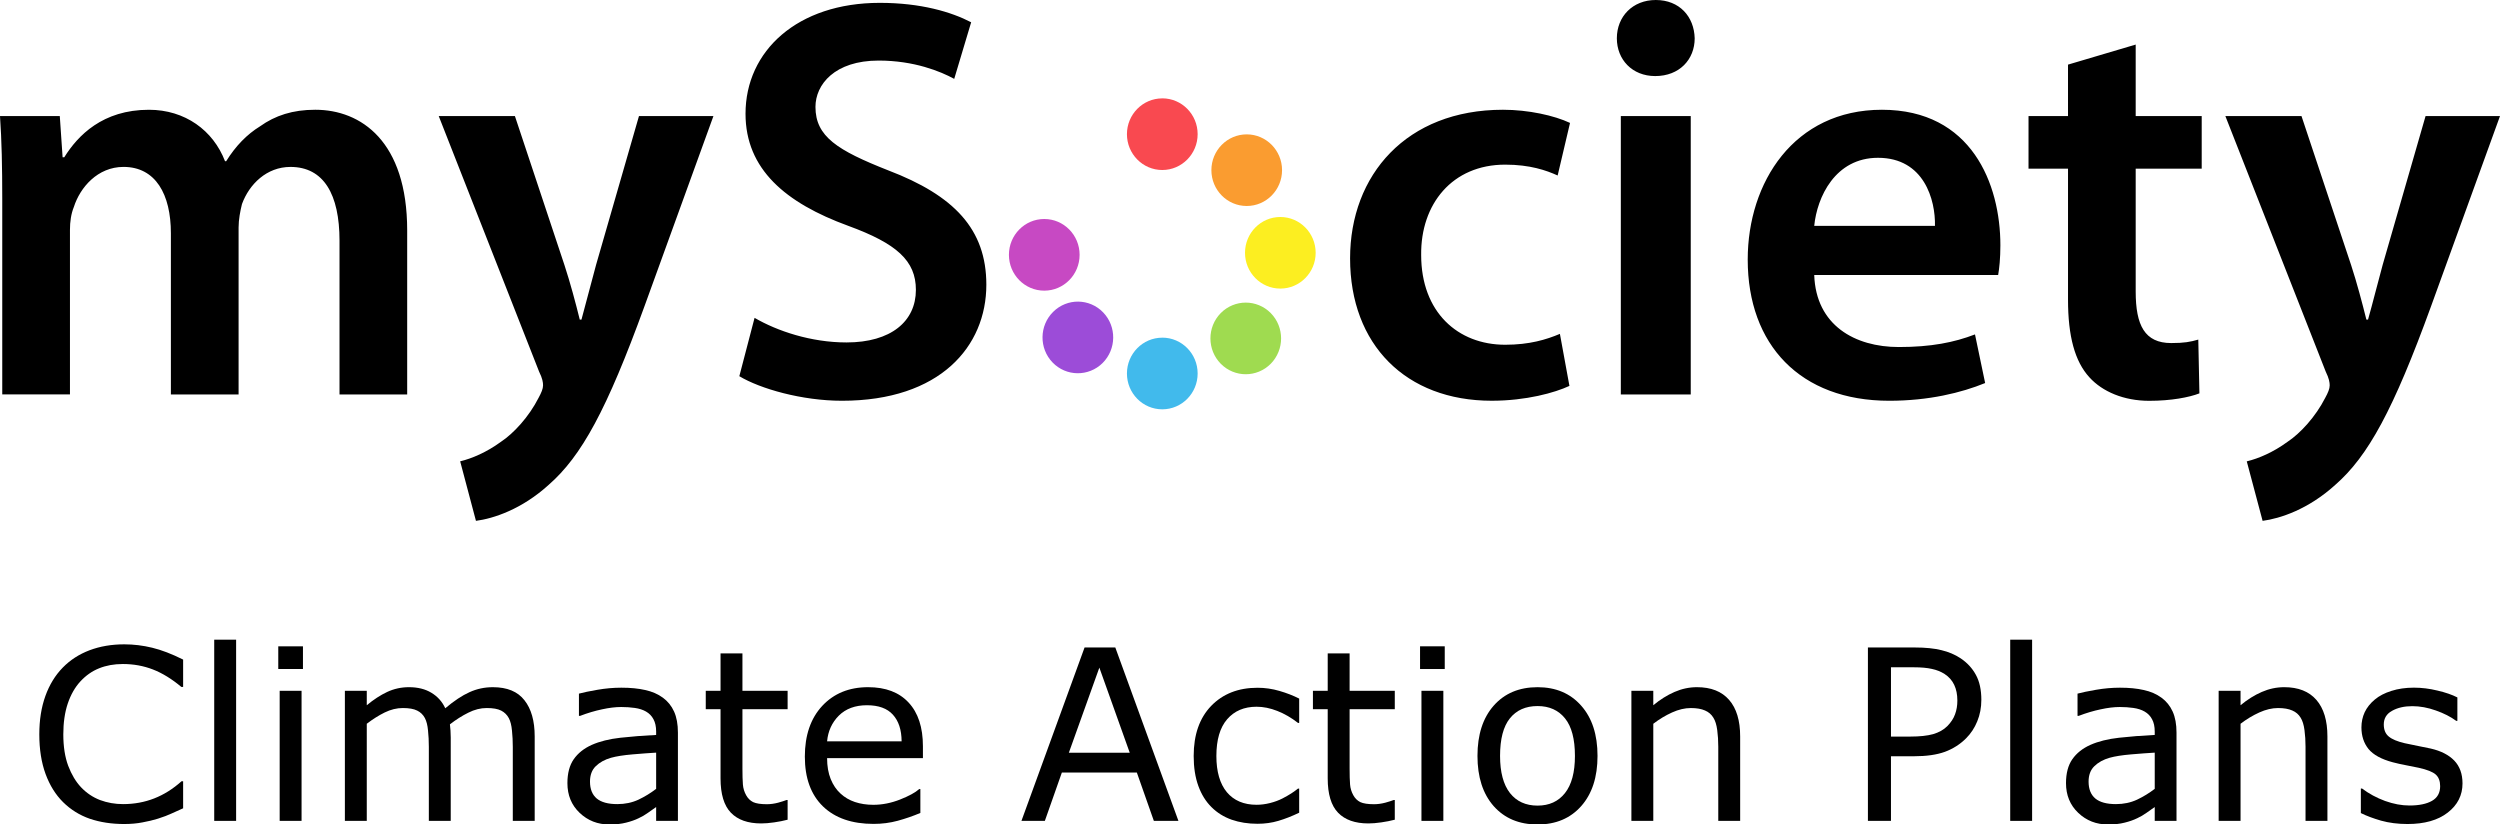 <?xml version="1.0" encoding="UTF-8" standalone="no"?>
<svg
   width="150.951"
   height="49.774"
   viewBox="0 0 150.951 49.774"
   version="1.1"
   id="svg3386"
   sodipodi:docname="Climate Action Plans.svg"
   inkscape:version="1.2.2 (b0a84865, 2022-12-01)"
   xmlns:inkscape="http://www.inkscape.org/namespaces/inkscape"
   xmlns:sodipodi="http://sodipodi.sourceforge.net/DTD/sodipodi-0.dtd"
   xmlns="http://www.w3.org/2000/svg"
   xmlns:svg="http://www.w3.org/2000/svg"
   xmlns:rdf="http://www.w3.org/1999/02/22-rdf-syntax-ns#"
   xmlns:cc="http://creativecommons.org/ns#"
   xmlns:dc="http://purl.org/dc/elements/1.1/">
  <defs
     id="defs3390" />
  <sodipodi:namedview
     id="namedview3388"
     pagecolor="#ffffff"
     bordercolor="#666666"
     borderopacity="1.0"
     inkscape:showpageshadow="2"
     inkscape:pageopacity="0.0"
     inkscape:pagecheckerboard="0"
     inkscape:deskcolor="#d1d1d1"
     showgrid="false"
     inkscape:zoom="3.2096335"
     inkscape:cx="86.45847"
     inkscape:cy="15.889665"
     inkscape:window-width="1384"
     inkscape:window-height="480"
     inkscape:window-x="1884"
     inkscape:window-y="292"
     inkscape:window-maximized="0"
     inkscape:current-layer="svg3386" />
  <title
     id="title3366">mysociety-logo-white</title>
  <g
     fill="none"
     fill-rule="evenodd"
     id="g3384">
    <path
       d="M 0.136,12.013 C 0.136,10.08 0.102,8.458 0,7.007 H 3.61 L 3.78,9.494 H 3.882 C 4.7,8.182 6.198,6.628 8.992,6.628 c 2.18,0 3.88,1.244 4.596,3.107 h 0.068 c 0.58,-0.933 1.26,-1.624 2.043,-2.106 0.92,-0.657 1.974,-1.002 3.337,-1.002 2.758,0 5.55,1.898 5.55,7.284 v 9.906 H 20.5 v -9.285 c 0,-2.797 -0.952,-4.453 -2.963,-4.453 -1.43,0 -2.485,1.035 -2.927,2.243 -0.103,0.414 -0.204,0.932 -0.204,1.415 v 10.08 h -4.088 v -9.734 c 0,-2.348 -0.92,-4.005 -2.86,-4.005 -1.566,0 -2.622,1.242 -2.997,2.415 -0.17,0.415 -0.237,0.898 -0.237,1.382 v 9.94 H 0.136 V 12.013 m 30.954,-5.006 2.996,9.01 c 0.34,1.036 0.683,2.314 0.92,3.28 h 0.103 c 0.27,-0.966 0.578,-2.21 0.884,-3.313 l 2.588,-8.976 h 4.496 l -4.155,11.46 c -2.282,6.283 -3.814,9.077 -5.79,10.804 -1.635,1.485 -3.338,2.038 -4.394,2.177 l -0.953,-3.594 c 0.715,-0.172 1.6,-0.55 2.452,-1.172 0.783,-0.517 1.702,-1.52 2.28,-2.658 0.17,-0.313 0.273,-0.552 0.273,-0.76 0,-0.173 -0.034,-0.414 -0.24,-0.828 L 26.49,7.007 h 4.596 m 14.476,12.185 c 1.362,0.794 3.405,1.485 5.55,1.485 2.69,0 4.19,-1.277 4.19,-3.174 0,-1.762 -1.16,-2.798 -4.087,-3.868 -3.78,-1.38 -6.2,-3.417 -6.2,-6.766 0,-3.798 3.135,-6.697 8.107,-6.697 2.486,0 4.325,0.552 5.517,1.173 L 57.616,4.762 C 56.798,4.314 55.198,3.657 53.053,3.657 c -2.657,0 -3.815,1.45 -3.815,2.797 0,1.795 1.328,2.623 4.393,3.832 3.984,1.52 5.925,3.556 5.925,6.904 0,3.73 -2.793,7.008 -8.717,7.008 -2.418,0 -4.937,-0.724 -6.198,-1.483 l 0.92,-3.523 M 94.765,23.3 c -0.883,0.413 -2.62,0.897 -4.698,0.897 -5.176,0 -8.548,-3.383 -8.548,-8.595 0,-5.04 3.404,-8.975 9.23,-8.975 1.532,0 3.097,0.346 4.05,0.795 l -0.747,3.175 c -0.68,-0.31 -1.67,-0.656 -3.167,-0.656 -3.2,0 -5.11,2.383 -5.074,5.455 0,3.452 2.213,5.42 5.074,5.42 1.463,0 2.487,-0.312 3.303,-0.657 l 0.575,3.143 M 97.866,7.007 h 4.222 v 16.81 h -4.222 m 4.46,-21.504 c 0,1.277 -0.92,2.28 -2.383,2.28 -1.397,0 -2.317,-1.003 -2.317,-2.28 C 97.626,1 98.58,0 99.976,0 c 1.43,0 2.317,1 2.35,2.313 m 7.218,14.291 c 0.103,3.038 2.453,4.35 5.11,4.35 1.94,0 3.336,-0.277 4.597,-0.762 l 0.613,2.936 c -1.432,0.586 -3.405,1.07 -5.79,1.07 -5.38,0 -8.546,-3.384 -8.546,-8.526 0,-4.66 2.792,-9.045 8.104,-9.045 5.415,0 7.152,4.488 7.152,8.183 0,0.793 -0.067,1.415 -0.135,1.794 h -11.103 z m 7.29,-2.968 c 0.034,-1.554 -0.648,-4.108 -3.44,-4.108 -2.59,0 -3.68,2.38 -3.85,4.108 z m 12.12,-10.944 v 4.315 h 3.986 v 3.177 h -3.986 v 7.42 c 0,2.038 0.545,3.11 2.145,3.11 0.783,0 1.156,-0.07 1.635,-0.21 l 0.068,3.247 c -0.614,0.24 -1.704,0.45 -3.03,0.45 -1.534,0 -2.828,-0.554 -3.61,-1.416 -0.886,-0.966 -1.294,-2.487 -1.294,-4.695 v -7.906 h -2.385 V 7.008 h 2.384 V 3.902 l 4.084,-1.21 m 10.014,4.315 3,9.01 c 0.34,1.036 0.678,2.314 0.918,3.28 h 0.1 c 0.275,-0.966 0.582,-2.21 0.886,-3.313 l 2.588,-8.976 h 4.494 l -4.154,11.46 c -2.282,6.283 -3.813,9.08 -5.79,10.806 -1.634,1.485 -3.338,2.036 -4.39,2.175 l -0.956,-3.592 c 0.715,-0.172 1.602,-0.553 2.452,-1.174 0.783,-0.517 1.703,-1.52 2.282,-2.656 0.172,-0.313 0.273,-0.554 0.273,-0.76 0,-0.173 -0.036,-0.416 -0.24,-0.83 l -6.06,-15.43 h 4.596"
       fill="#FFF"
       id="path3368"
       style="fill:#000000" />
    <path
       d="m 70.18,5.938 c 1.178,0 2.134,0.968 2.134,2.163 0,1.195 -0.956,2.164 -2.135,2.164 -1.18,0 -2.134,-0.97 -2.134,-2.163 0,-1.194 0.955,-2.162 2.133,-2.162"
       fill="#f94950"
       id="path3370" />
    <path
       d="m 70.18,20.387 c 1.178,0 2.134,0.97 2.134,2.164 0,1.195 -0.956,2.164 -2.135,2.164 -1.18,0 -2.134,-0.97 -2.134,-2.163 0,-1.193 0.955,-2.163 2.133,-2.163"
       fill="#41baec"
       id="path3372" />
    <path
       d="m 75.277,8.113 c 1.177,0 2.134,0.968 2.134,2.162 0,1.195 -0.956,2.163 -2.133,2.163 -1.18,0 -2.134,-0.968 -2.134,-2.163 0,-1.194 0.956,-2.162 2.134,-2.162"
       fill="#fa9c30"
       id="path3374" />
    <path
       d="m 66.572,21.923 c -0.842,0.83 -2.194,0.817 -3.017,-0.036 -0.824,-0.855 -0.807,-2.224 0.036,-3.058 0.843,-0.837 2.193,-0.82 3.017,0.033 0.823,0.853 0.808,2.22 -0.035,3.06"
       fill="#9c4cd8"
       id="path3376"
       inkscape:label="path3376" />
    <path
       d="m 77.306,13.102 c 1.177,0 2.134,0.968 2.134,2.163 0,1.192 -0.957,2.16 -2.134,2.16 -1.177,0 -2.132,-0.967 -2.132,-2.16 0,-1.195 0.955,-2.163 2.132,-2.163"
       fill="#fcee21"
       id="path3378" />
    <path
       d="m 63.053,13.223 c 1.18,0 2.134,0.97 2.134,2.163 0,1.195 -0.955,2.164 -2.134,2.164 -1.18,0 -2.134,-0.97 -2.134,-2.164 0,-1.194 0.954,-2.163 2.133,-2.163"
       fill="#c749c3"
       id="path3380" />
    <path
       d="m 73.71,21.964 c -0.832,-0.847 -0.832,-2.214 0,-3.06 0.834,-0.843 2.185,-0.843 3.018,0 0.833,0.846 0.833,2.213 0,3.06 -0.834,0.843 -2.184,0.843 -3.017,0"
       fill="#9fdb50"
       id="path3382" />
  </g>
  <g
     aria-label="Climate Action Plans"
     id="text3874"
     style="font-size:40px"
     transform="matrix(0.36,0,0,0.36,-2.809,36.666)">
    <path
       d="m 38.518,33.72 q -1.074,0.469 -1.953,0.879 -0.859,0.41 -2.266,0.859 -1.191,0.371 -2.598,0.625 -1.387,0.273 -3.066,0.273 -3.164,0 -5.762,-0.879 -2.578,-0.898 -4.492,-2.793 -1.875,-1.855 -2.93,-4.707 -1.055,-2.871 -1.055,-6.66 0,-3.594 1.016,-6.426 1.016,-2.832 2.93,-4.785 1.855,-1.895 4.473,-2.891 2.637,-0.996 5.84,-0.996 2.344,0 4.668,0.566 2.344,0.566 5.195,1.992 V 13.369 H 38.225 Q 35.823,11.357 33.46,10.439 31.096,9.521 28.401,9.521 q -2.207,0 -3.984,0.723 -1.758,0.703 -3.145,2.207 -1.348,1.465 -2.109,3.711 -0.742,2.227 -0.742,5.156 0,3.066 0.82,5.273 0.84,2.207 2.148,3.594 1.367,1.445 3.184,2.148 1.836,0.684 3.867,0.684 2.793,0 5.234,-0.957 2.441,-0.957 4.57,-2.871 h 0.273 z"
       id="path3876" />
    <path
       d="M 47.405,35.83 H 43.733 V 5.439 h 3.672 z"
       id="path3878" />
    <path
       d="M 58.616,10.361 H 54.475 V 6.552 h 4.141 z m -0.234,25.469 H 54.71 V 14.013 h 3.672 z"
       id="path3880" />
    <path
       d="M 97.483,35.83 H 93.811 V 23.408 q 0,-1.406 -0.137,-2.715 -0.117,-1.309 -0.527,-2.09 -0.449,-0.84 -1.289,-1.27 -0.84,-0.43 -2.422,-0.43 -1.543,0 -3.086,0.781 -1.543,0.762 -3.086,1.953 0.059,0.449 0.098,1.055 0.039,0.586 0.039,1.172 V 35.83 H 79.729 V 23.408 q 0,-1.445 -0.137,-2.734 -0.117,-1.309 -0.527,-2.09 -0.449,-0.84 -1.289,-1.25 -0.84,-0.43 -2.422,-0.43 -1.504,0 -3.027,0.742 -1.504,0.742 -3.008,1.895 V 35.83 H 65.647 V 14.013 h 3.672 v 2.422 q 1.719,-1.426 3.418,-2.227 1.719,-0.801 3.652,-0.801 2.227,0 3.77,0.938 1.562,0.938 2.324,2.598 2.227,-1.875 4.062,-2.695 1.836,-0.84 3.926,-0.84 3.594,0 5.293,2.188 1.719,2.168 1.719,6.074 z"
       id="path3882" />
    <path
       d="m 121.506,35.83 h -3.652 v -2.324 q -0.488,0.332 -1.328,0.938 -0.82,0.586 -1.602,0.938 -0.918,0.449 -2.109,0.742 -1.191,0.312 -2.793,0.312 -2.949,0 -5,-1.953 -2.051,-1.953 -2.051,-4.98 0,-2.48 1.055,-4.004 1.074,-1.543 3.047,-2.422 1.992,-0.879 4.785,-1.191 2.793,-0.312 5.996,-0.469 v -0.566 q 0,-1.25 -0.449,-2.07 -0.43,-0.82 -1.25,-1.289 -0.781,-0.449 -1.875,-0.605 -1.094,-0.156 -2.285,-0.156 -1.445,0 -3.223,0.391 -1.777,0.371 -3.672,1.094 h -0.195 v -3.73 q 1.074,-0.293 3.105,-0.645 2.031,-0.352 4.004,-0.352 2.305,0 4.004,0.391 1.719,0.371 2.969,1.289 1.23,0.898 1.875,2.324 0.645,1.426 0.645,3.535 z m -3.652,-5.371 v -6.074 q -1.68,0.098 -3.965,0.293 -2.266,0.195 -3.594,0.566 -1.582,0.449 -2.559,1.406 -0.977,0.938 -0.977,2.598 0,1.875 1.133,2.832 1.133,0.938 3.457,0.938 1.934,0 3.535,-0.742 1.602,-0.762 2.969,-1.816 z"
       id="path3884" />
    <path
       d="m 139.905,35.634 q -1.035,0.273 -2.266,0.449 -1.211,0.176 -2.168,0.176 -3.34,0 -5.078,-1.797 -1.738,-1.797 -1.738,-5.762 V 17.099 h -2.48 v -3.086 h 2.48 V 7.744 h 3.672 v 6.27 h 7.578 v 3.086 h -7.578 v 9.941 q 0,1.719 0.078,2.695 0.078,0.957 0.547,1.797 0.43,0.781 1.172,1.152 0.762,0.352 2.305,0.352 0.898,0 1.875,-0.254 0.977,-0.273 1.406,-0.449 h 0.195 z"
       id="path3886" />
    <path
       d="m 162.6,25.302 h -16.074 q 0,2.012 0.605,3.516 0.605,1.484 1.66,2.441 1.016,0.938 2.402,1.406 1.406,0.469 3.086,0.469 2.227,0 4.473,-0.879 2.266,-0.898 3.223,-1.758 h 0.195 v 4.004 q -1.855,0.781 -3.789,1.309 -1.934,0.527 -4.062,0.527 -5.43,0 -8.477,-2.93 -3.047,-2.949 -3.047,-8.359 0,-5.352 2.91,-8.496 2.93,-3.145 7.695,-3.145 4.414,0 6.797,2.578 2.402,2.578 2.402,7.324 z m -3.574,-2.812 q -0.019,-2.891 -1.465,-4.473 -1.426,-1.582 -4.355,-1.582 -2.949,0 -4.707,1.738 -1.738,1.738 -1.973,4.316 z"
       id="path3888" />
    <path
       d="m 205.452,35.83 h -4.121 l -2.852,-8.105 h -12.578 l -2.852,8.105 h -3.926 L 189.71,6.748 h 5.156 z m -8.164,-11.426 -5.098,-14.277 -5.117,14.277 z"
       id="path3890" />
    <path
       d="m 225.706,34.462 q -1.836,0.879 -3.496,1.367 -1.641,0.488 -3.496,0.488 -2.363,0 -4.336,-0.684 -1.973,-0.703 -3.379,-2.109 -1.426,-1.406 -2.207,-3.555 -0.781,-2.148 -0.781,-5.02 0,-5.352 2.93,-8.398 2.949,-3.047 7.773,-3.047 1.875,0 3.672,0.527 1.816,0.527 3.32,1.289 v 4.082 h -0.195 q -1.68,-1.309 -3.477,-2.012 -1.777,-0.703 -3.477,-0.703 -3.125,0 -4.941,2.109 -1.797,2.09 -1.797,6.152 0,3.945 1.758,6.074 1.777,2.109 4.98,2.109 1.113,0 2.266,-0.293 1.152,-0.293 2.07,-0.762 0.801,-0.41 1.504,-0.859 0.703,-0.469 1.113,-0.801 h 0.195 z"
       id="path3892" />
    <path
       d="m 241.741,35.634 q -1.035,0.273 -2.266,0.449 -1.211,0.176 -2.168,0.176 -3.34,0 -5.078,-1.797 -1.738,-1.797 -1.738,-5.762 V 17.099 h -2.48 v -3.086 h 2.48 V 7.744 h 3.672 v 6.27 h 7.578 v 3.086 h -7.578 v 9.941 q 0,1.719 0.078,2.695 0.078,0.957 0.547,1.797 0.43,0.781 1.172,1.152 0.762,0.352 2.305,0.352 0.898,0 1.875,-0.254 0.977,-0.273 1.406,-0.449 h 0.195 z"
       id="path3894" />
    <path
       d="m 250.12,10.361 h -4.141 V 6.552 h 4.141 z m -0.234,25.469 h -3.672 V 14.013 h 3.672 z"
       id="path3896" />
    <path
       d="m 275.745,24.931 q 0,5.332 -2.734,8.418 -2.734,3.086 -7.324,3.086 -4.629,0 -7.363,-3.086 -2.715,-3.086 -2.715,-8.418 0,-5.332 2.715,-8.418 2.734,-3.105 7.363,-3.105 4.59,0 7.324,3.105 2.734,3.086 2.734,8.418 z m -3.789,0 q 0,-4.238 -1.66,-6.289 -1.66,-2.07 -4.609,-2.07 -2.988,0 -4.648,2.07 -1.641,2.051 -1.641,6.289 0,4.102 1.66,6.23 1.66,2.109 4.629,2.109 2.93,0 4.59,-2.09 1.68,-2.109 1.68,-6.25 z"
       id="path3898" />
    <path
       d="m 299.67,35.83 h -3.672 V 23.408 q 0,-1.504 -0.176,-2.812 -0.176,-1.328 -0.645,-2.07 -0.488,-0.82 -1.406,-1.211 -0.918,-0.41 -2.383,-0.41 -1.504,0 -3.145,0.742 -1.641,0.742 -3.145,1.895 v 16.289 h -3.672 V 14.013 h 3.672 v 2.422 q 1.719,-1.426 3.555,-2.227 1.836,-0.801 3.77,-0.801 3.535,0 5.391,2.129 1.855,2.129 1.855,6.133 z"
       id="path3900" />
    <path
       d="m 340.12,15.537 q 0,1.934 -0.684,3.594 -0.664,1.641 -1.875,2.852 -1.504,1.504 -3.555,2.266 -2.051,0.742 -5.176,0.742 h -3.867 v 10.84 h -3.867 V 6.748 h 7.891 q 2.617,0 4.434,0.449 1.816,0.43 3.223,1.367 1.66,1.113 2.559,2.773 0.918,1.66 0.918,4.199 z m -4.023,0.098 q 0,-1.504 -0.527,-2.617 -0.527,-1.113 -1.602,-1.816 -0.938,-0.605 -2.148,-0.859 -1.191,-0.273 -3.027,-0.273 h -3.828 v 11.621 h 3.262 q 2.344,0 3.809,-0.41 1.465,-0.43 2.383,-1.348 0.918,-0.938 1.289,-1.973 0.391,-1.035 0.391,-2.324 z"
       id="path3902" />
    <path
       d="m 348.635,35.83 h -3.672 V 5.439 h 3.672 z"
       id="path3904" />
    <path
       d="m 372.854,35.83 h -3.652 v -2.324 q -0.488,0.332 -1.328,0.938 -0.82,0.586 -1.602,0.938 -0.918,0.449 -2.109,0.742 -1.191,0.312 -2.793,0.312 -2.949,0 -5,-1.953 -2.051,-1.953 -2.051,-4.98 0,-2.48 1.055,-4.004 1.074,-1.543 3.047,-2.422 1.992,-0.879 4.785,-1.191 2.793,-0.312 5.996,-0.469 v -0.566 q 0,-1.25 -0.449,-2.07 -0.43,-0.82 -1.25,-1.289 -0.781,-0.449 -1.875,-0.605 -1.094,-0.156 -2.285,-0.156 -1.445,0 -3.223,0.391 -1.777,0.371 -3.672,1.094 h -0.195 v -3.73 q 1.074,-0.293 3.105,-0.645 2.031,-0.352 4.004,-0.352 2.305,0 4.004,0.391 1.719,0.371 2.969,1.289 1.23,0.898 1.875,2.324 0.645,1.426 0.645,3.535 z m -3.652,-5.371 v -6.074 q -1.68,0.098 -3.965,0.293 -2.266,0.195 -3.594,0.566 -1.582,0.449 -2.559,1.406 -0.977,0.938 -0.977,2.598 0,1.875 1.133,2.832 1.133,0.938 3.457,0.938 1.934,0 3.535,-0.742 1.602,-0.762 2.969,-1.816 z"
       id="path3906" />
    <path
       d="m 398.167,35.83 h -3.672 V 23.408 q 0,-1.504 -0.176,-2.812 -0.176,-1.328 -0.645,-2.07 -0.488,-0.82 -1.406,-1.211 -0.918,-0.41 -2.383,-0.41 -1.504,0 -3.145,0.742 -1.641,0.742 -3.145,1.895 v 16.289 h -3.672 V 14.013 h 3.672 v 2.422 q 1.719,-1.426 3.555,-2.227 1.836,-0.801 3.77,-0.801 3.535,0 5.391,2.129 1.855,2.129 1.855,6.133 z"
       id="path3908" />
    <path
       d="m 420.823,29.541 q 0,2.988 -2.48,4.902 -2.461,1.914 -6.738,1.914 -2.422,0 -4.453,-0.566 -2.012,-0.586 -3.379,-1.27 v -4.121 h 0.195 q 1.738,1.309 3.867,2.09 2.129,0.762 4.082,0.762 2.422,0 3.789,-0.781 1.367,-0.781 1.367,-2.461 0,-1.289 -0.742,-1.953 -0.742,-0.664 -2.852,-1.133 -0.781,-0.176 -2.051,-0.41 -1.25,-0.234 -2.285,-0.508 -2.871,-0.762 -4.082,-2.227 -1.191,-1.484 -1.191,-3.633 0,-1.348 0.547,-2.539 0.566,-1.191 1.699,-2.129 1.094,-0.918 2.773,-1.445 1.699,-0.547 3.789,-0.547 1.953,0 3.945,0.488 2.012,0.469 3.34,1.152 v 3.926 h -0.195 q -1.406,-1.035 -3.418,-1.738 -2.012,-0.723 -3.945,-0.723 -2.012,0 -3.398,0.781 -1.387,0.762 -1.387,2.285 0,1.348 0.84,2.031 0.82,0.684 2.656,1.113 1.016,0.234 2.266,0.469 1.27,0.234 2.109,0.43 2.559,0.586 3.945,2.012 1.387,1.445 1.387,3.828 z"
       id="path3910" />
  </g>
</svg>
